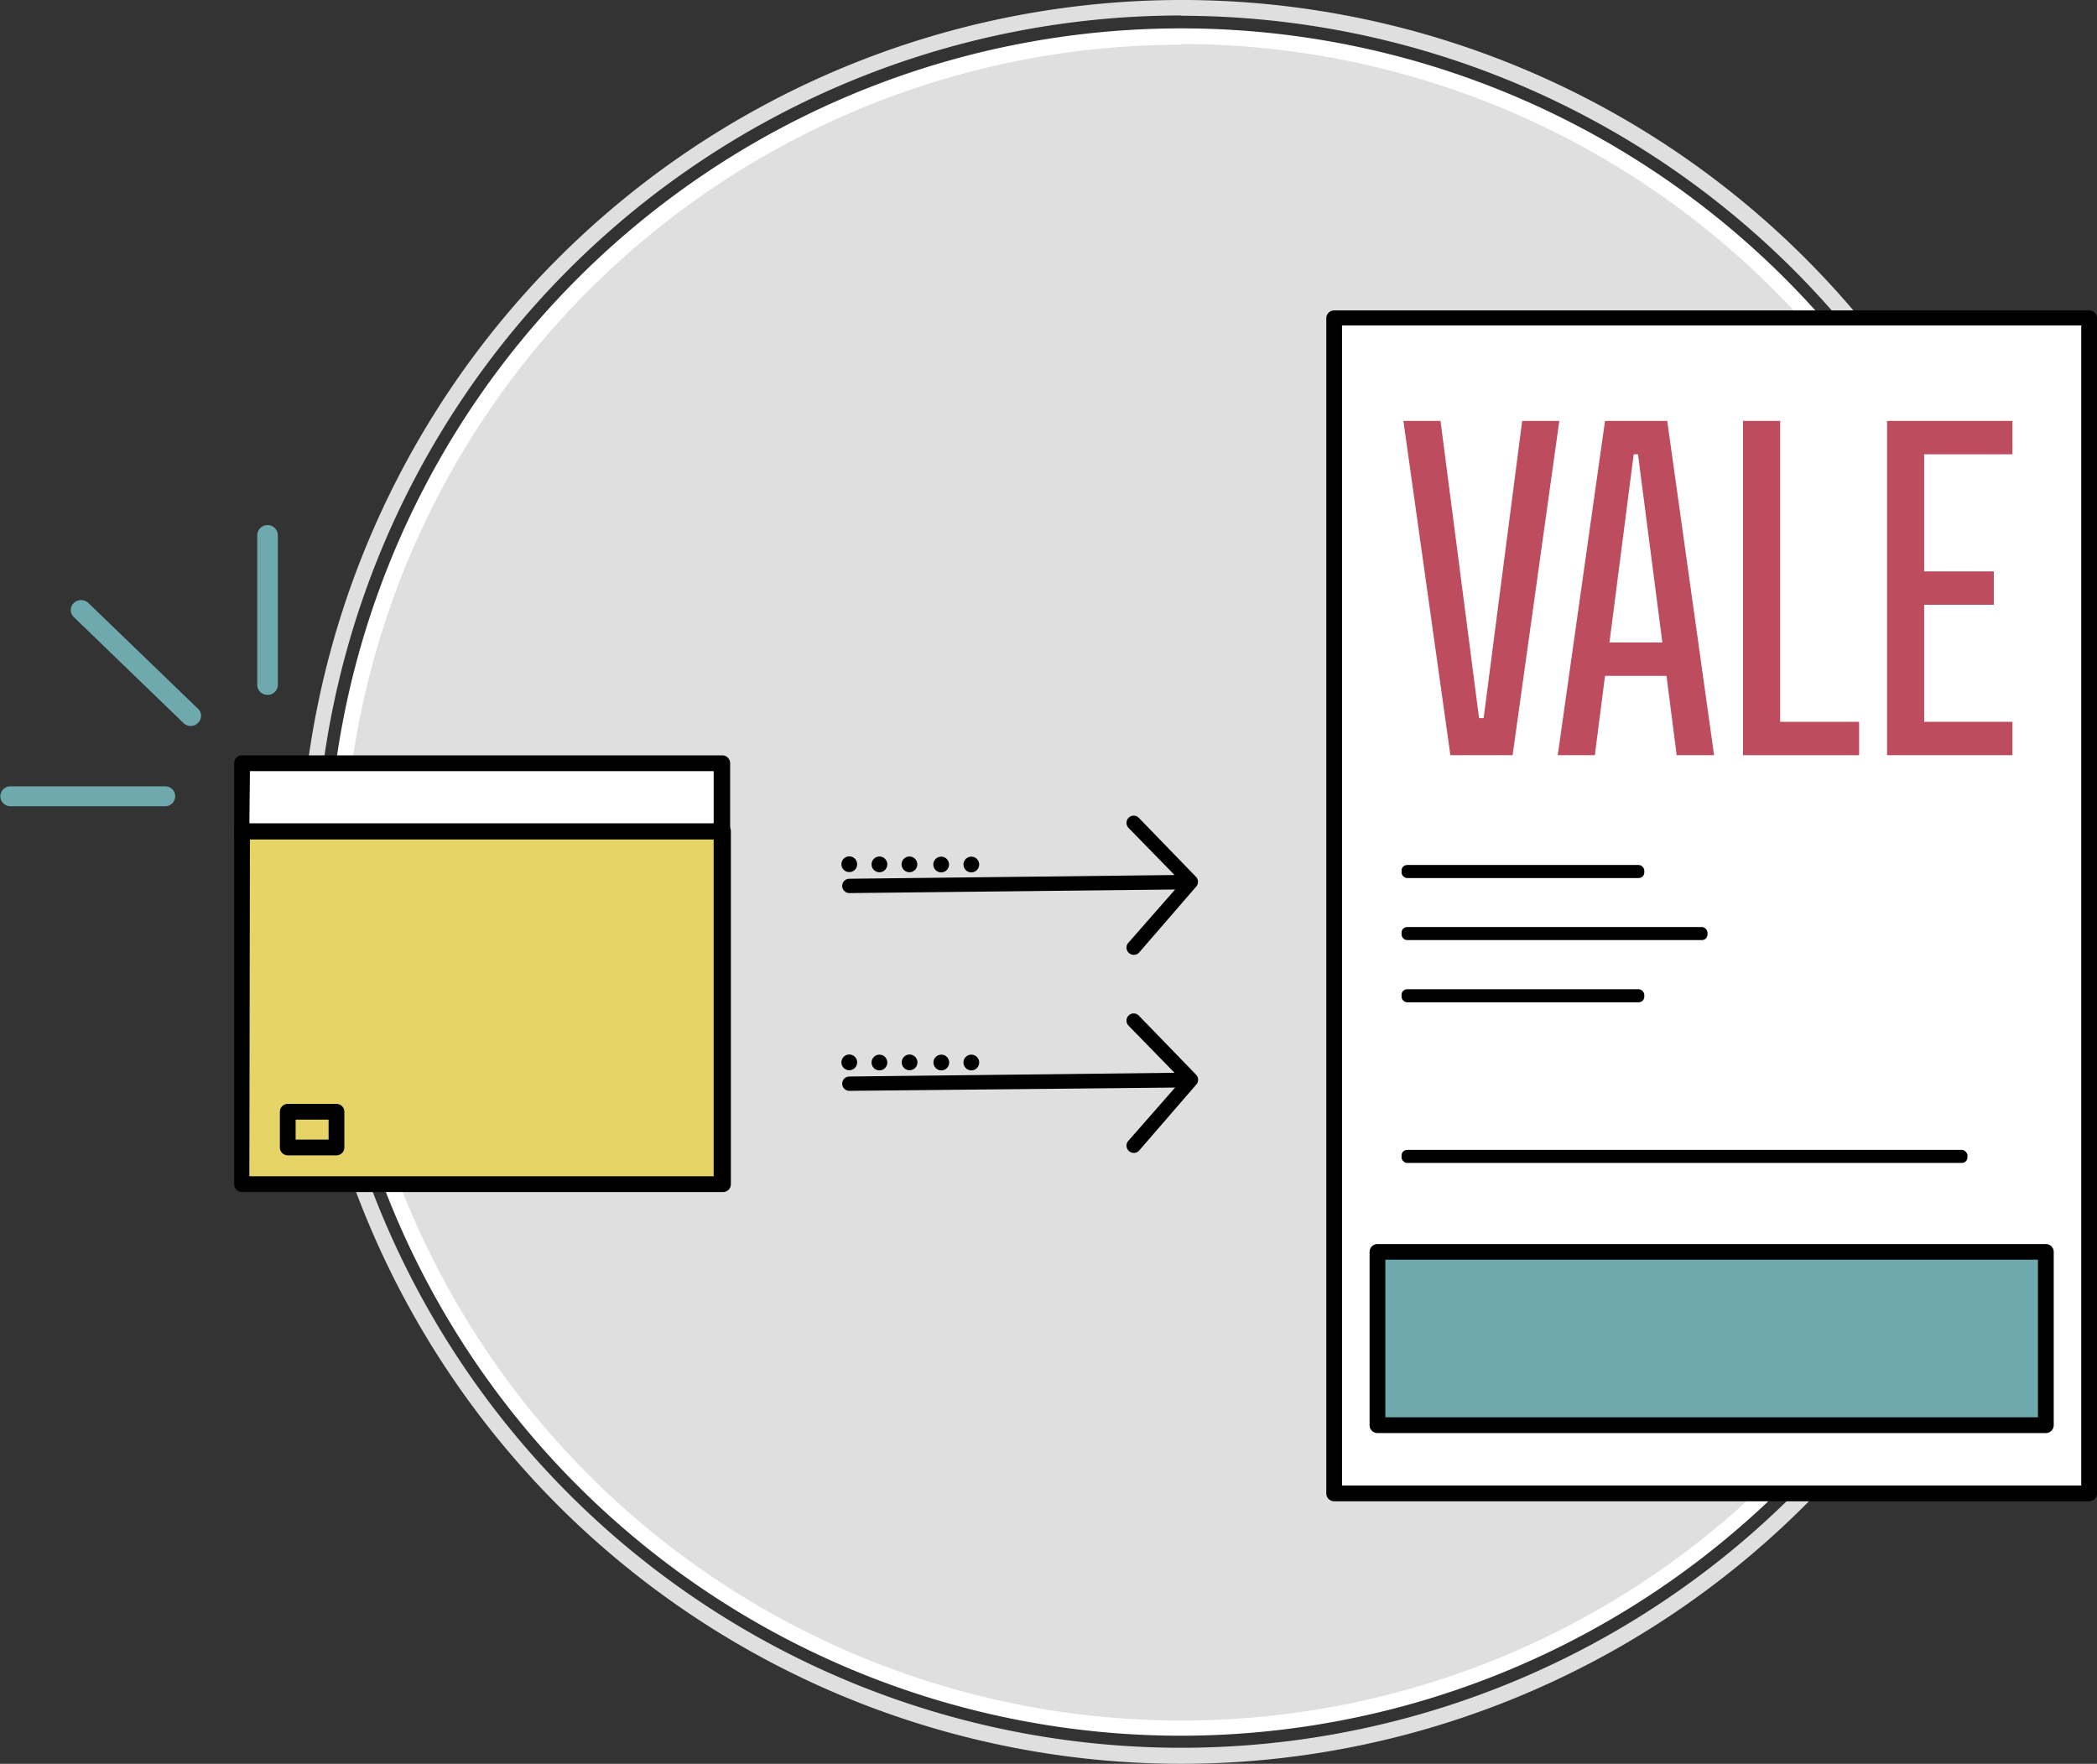 <svg xmlns="http://www.w3.org/2000/svg" viewBox="0 0 146.33 123.08"><rect x="0" y="0" width="146.33" height="123.08" fill="#333333" stroke="none"/><defs><style>.cls-1{fill:#dfdfdf;}.cls-2{fill:#fff;}.cls-3{fill:#bd4c5f;}.cls-4{fill:#6da9ad;}.cls-5{fill:#e6d566;}</style></defs><title>SecondInstruction</title><g id="Layer_2" data-name="Layer 2"><g id="Capa_1" data-name="Capa 1"><circle class="cls-1" cx="82.44" cy="61.54" r="59.02"/><path class="cls-2" d="M82.44,121.12A59.57,59.57,0,1,1,142,61.54,59.64,59.64,0,0,1,82.44,121.12Zm0-118a58.47,58.47,0,1,0,58.47,58.47A58.54,58.54,0,0,0,82.44,3.07Z"/><path class="cls-1" d="M82.44,123.08A61.54,61.54,0,1,1,144,61.54,61.61,61.61,0,0,1,82.44,123.08Zm0-122a60.44,60.44,0,1,0,60.44,60.44A60.51,60.51,0,0,0,82.44,1.1Z"/><path d="M83.47,61.2l-4-4.13a.5.5,0,0,0-.72.7l3.21,3.29-22.69.26a.5.5,0,1,0,0,1L82,62.07l-3.3,3.76a.51.51,0,0,0,.76.67l4-4.62A.51.51,0,0,0,83.47,61.2Z"/><circle cx="59.26" cy="60.31" r="0.55" transform="translate(-1.16 119.45) rotate(-89.89)"/><circle cx="61.36" cy="60.31" r="0.55" transform="translate(0.94 121.56) rotate(-89.89)"/><circle cx="63.47" cy="60.31" r="0.55" transform="translate(3.03 123.67) rotate(-89.89)"/><circle cx="65.67" cy="60.32" r="0.55" transform="translate(5.23 125.88) rotate(-89.89)"/><circle cx="67.78" cy="60.32" r="0.55" transform="translate(7.33 127.99) rotate(-89.89)"/><path d="M83.47,75l-4-4.13a.5.5,0,0,0-.72.7l3.21,3.29-22.69.26a.5.5,0,1,0,0,1L82,75.89l-3.3,3.76a.51.51,0,0,0,.76.67l4-4.62A.51.51,0,0,0,83.47,75Z"/><circle cx="59.26" cy="74.13" r="0.55" transform="translate(-14.98 133.25) rotate(-89.89)"/><circle cx="61.36" cy="74.13" r="0.55" transform="translate(-12.88 135.36) rotate(-89.89)"/><circle cx="63.47" cy="74.13" r="0.55" transform="translate(-10.78 137.46) rotate(-89.89)"/><circle cx="65.67" cy="74.14" r="0.55" transform="translate(-8.58 139.67) rotate(-89.89)"/><circle cx="67.78" cy="74.14" r="0.55" transform="translate(-6.49 141.78) rotate(-89.89)"/><rect class="cls-2" x="93.1" y="22.16" width="52.68" height="82.05"/><path d="M145.78,104.76H93.1a.55.55,0,0,1-.55-.55v-82a.55.55,0,0,1,.55-.55h52.68a.55.55,0,0,1,.55.55v82A.55.55,0,0,1,145.78,104.76Zm-52.13-1.1h51.58V22.71H93.65Z"/><path class="cls-3" d="M97.93,29.37h2.59l2.69,20.74h.32l2.69-20.74h2.59L105.55,52.7h-4.34Z"/><path class="cls-3" d="M112,29.37h4.34l3.27,23.33H117l-.71-5.54H112l-.71,5.54H108.7Zm4,15.46L114.3,31.7H114l-1.69,13.13Z"/><path class="cls-3" d="M121.63,29.37h2.59v21h5.51V52.7h-8.1Z"/><path class="cls-3" d="M131.68,29.37h8.75V31.7h-6.16v8.17h4.86V42.2h-4.86v8.17h6.16V52.7h-8.75Z"/><rect class="cls-4" x="96.12" y="87.36" width="46.64" height="12.09"/><path d="M142.76,100H96.12a.55.55,0,0,1-.55-.55V87.36a.55.55,0,0,1,.55-.55h46.64a.55.55,0,0,1,.55.55V99.46A.55.55,0,0,1,142.76,100ZM96.67,98.9h45.54v-11H96.67Z"/><rect x="97.8" y="60.36" width="16.94" height="0.91" rx="0.39" ry="0.39"/><rect x="97.8" y="69.03" width="16.94" height="0.91" rx="0.39" ry="0.39"/><rect x="97.8" y="64.69" width="21.35" height="0.91" rx="0.39" ry="0.39"/><rect x="97.8" y="80.24" width="39.49" height="0.91" rx="0.39" ry="0.39"/><path class="cls-4" d="M11.53,56.26H.72a.69.69,0,1,1,0-1.39H11.53a.69.69,0,1,1,0,1.39Z"/><path class="cls-4" d="M13.32,50.66a.73.73,0,0,1-.51-.2L5.16,43.07a.68.68,0,0,1,0-1,.74.74,0,0,1,1,0l7.65,7.38a.68.68,0,0,1,0,1A.73.73,0,0,1,13.32,50.66Z"/><path class="cls-4" d="M18.67,48.49a.71.71,0,0,1-.72-.69V37.36a.72.72,0,0,1,1.44,0V47.8A.71.71,0,0,1,18.67,48.49Z"/><rect class="cls-2" x="16.89" y="53.26" width="33.51" height="5"/><path d="M50.4,58.81H16.89a.55.55,0,0,1-.55-.55v-5a.55.55,0,0,1,.55-.55H50.4a.55.55,0,0,1,.55.55v5A.55.55,0,0,1,50.4,58.81Zm-33-1.1h32.4v-3.9H17.44Z"/><rect class="cls-5" x="16.89" y="58.03" width="33.51" height="24.6"/><path d="M50.4,83.18H16.89a.55.55,0,0,1-.55-.55V58a.55.55,0,0,1,.55-.55H50.4A.55.55,0,0,1,51,58v24.6A.55.55,0,0,1,50.4,83.18Zm-33-1.1h32.4V58.58H17.44Z"/><rect class="cls-5" x="20.07" y="77.58" width="3.4" height="2.49"/><path d="M23.48,80.62h-3.4a.55.55,0,0,1-.55-.55V77.58a.55.55,0,0,1,.55-.55h3.4a.55.55,0,0,1,.55.55v2.49A.55.55,0,0,1,23.48,80.62Zm-2.85-1.1h2.3V78.13h-2.3Z"/></g></g></svg>